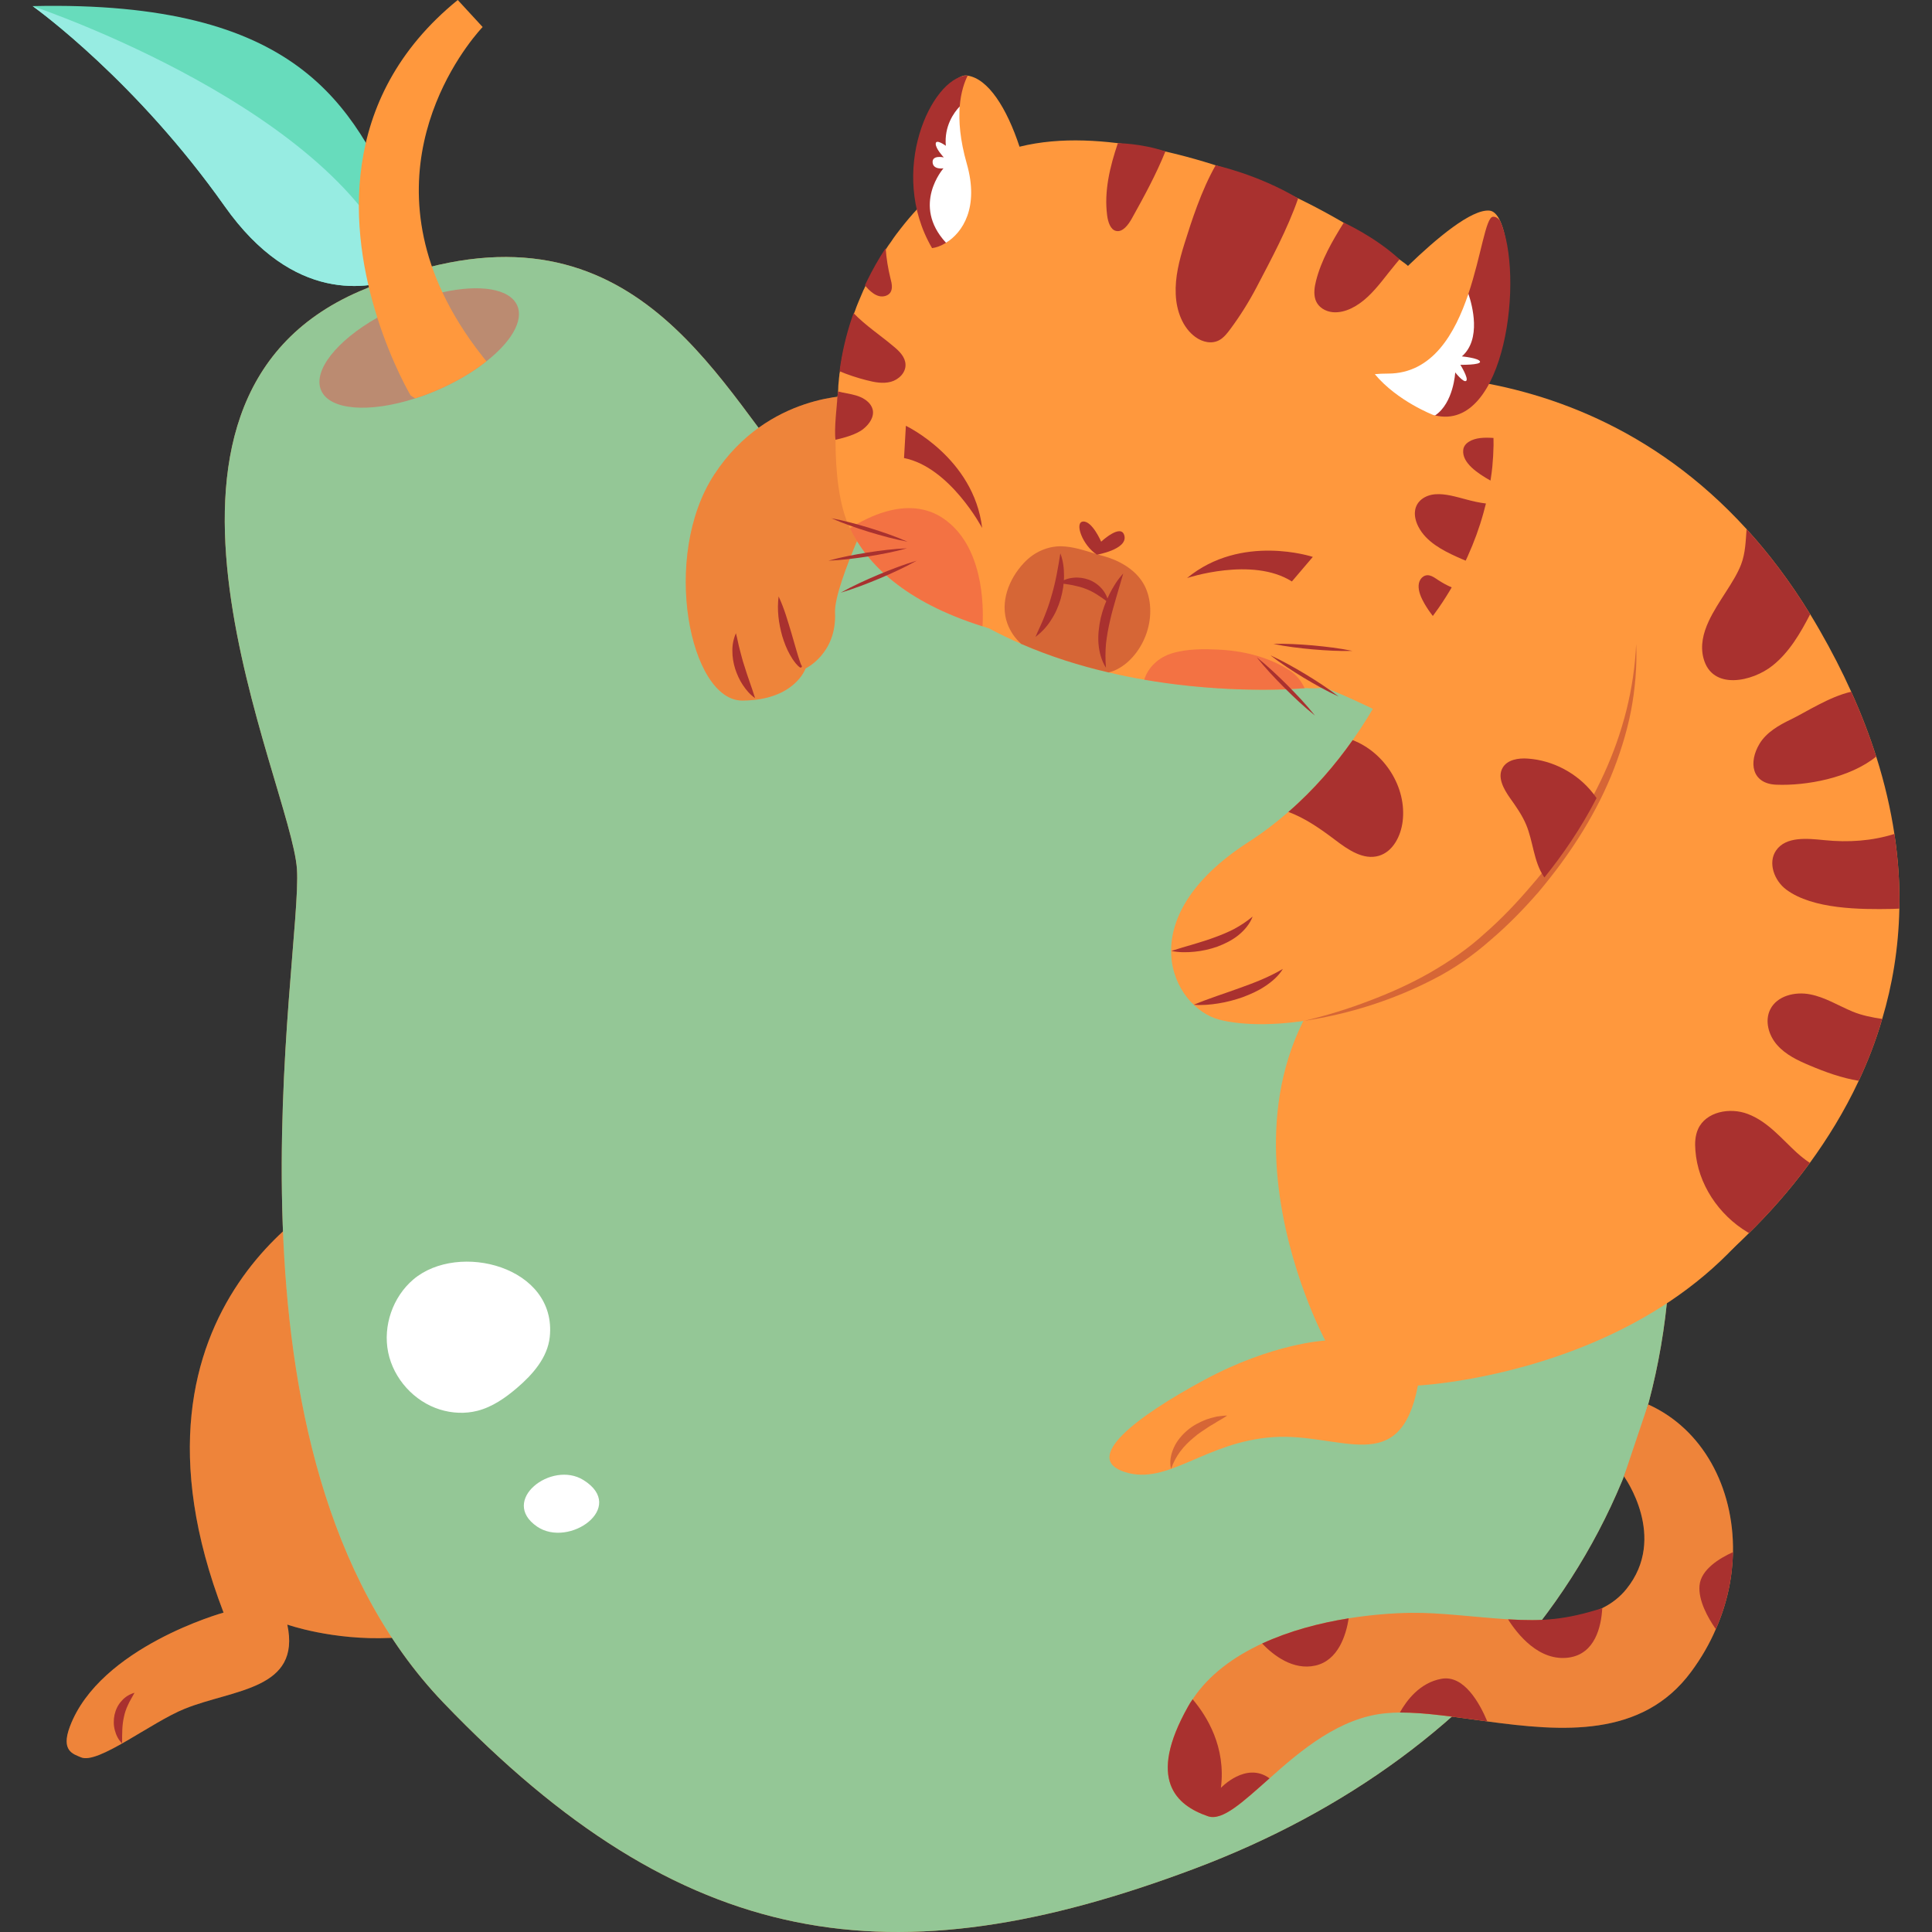 <?xml version="1.0" encoding="UTF-8"?>
<!-- Generator: Adobe Illustrator 25.2.3, SVG Export Plug-In . SVG Version: 6.00 Build 0)  -->
<svg xmlns="http://www.w3.org/2000/svg" xmlns:xlink="http://www.w3.org/1999/xlink" version="1.1" id="Capa_1" x="0px" y="0px" viewBox="0 0 512 512" style="enable-background:new 0 0 512 512;" xml:space="preserve" width="512" height="512">
<rect x="0" y="0" width="512" height="512" fill="#333333" stroke="none"/>
<g>
	<g>
		<g>
			<g>
				<path style="fill:#FF983D;" d="M92.528,314.299c-1.987,0.497-65.072,30.405-33.281,113.059c0,0-32.784,9.066-40.732,30.213      c-2.445,6.506,0.932,7.256,2.935,8.132c4.508,1.969,18.618-9.301,27.56-12.888c12.915-5.18,30.837-5.014,27.126-22.287      c0,0,47.687,16.953,75.504-22.567C179.456,368.443,92.528,314.299,92.528,314.299z"/>
			</g>
			<g style="opacity:0.2;">
				<path style="fill:#A9312F;" d="M92.528,314.299c-1.987,0.497-65.072,30.405-33.281,113.059c0,0-32.784,9.066-40.732,30.213      c-2.445,6.506,0.932,7.256,2.935,8.132c4.508,1.969,18.618-9.301,27.56-12.888c12.915-5.18,30.837-5.014,27.126-22.287      c0,0,47.687,16.953,75.504-22.567C179.456,368.443,92.528,314.299,92.528,314.299z"/>
			</g>
		</g>
		<g>
			<path style="fill:#A9312F;" d="M32.364,462.029c-0.986-0.944-1.59-2.188-1.933-3.495c-0.356-1.314-0.36-2.733-0.078-4.108     c0.313-1.364,0.936-2.688,1.9-3.692c0.897-1.054,2.117-1.763,3.398-2.133c-0.633,1.218-1.295,2.195-1.745,3.255     c-0.482,1.028-0.847,2.053-1.054,3.124C32.345,457.116,32.355,459.366,32.364,462.029z"/>
		</g>
	</g>
	<g>
		<path style="fill:#FF983D;" d="M503.35,240.794c-0.215,10.579-1.884,20.324-4.549,29.234c-1.696,5.841-3.823,11.306-6.218,16.394    c-3.849,8.237-8.399,15.506-12.948,21.751c-5.734,7.833-11.522,14.079-16.125,18.601c-1.481,1.48-2.827,2.773-4.011,3.849    c-0.054,0.081-0.135,0.162-0.242,0.242c-17.363,16.232-34.457-29.558-34.457-29.558l-8.614-39.787c0,0-19.732-7.726-43.044-19.893    c-40.217-21.051-91.149-55.427-70.098-86.6c33.273-49.209,42.91-53.597,42.91-53.597s67.056-15.909,116.911,38.791    c5.895,6.461,11.575,13.944,16.851,22.558c0.835,1.373,1.669,2.746,2.477,4.173c3.203,5.572,6.003,11.037,8.399,16.367    c2.665,5.869,4.845,11.602,6.622,17.175c2.261,7.107,3.823,13.944,4.819,20.513C503.081,227.9,503.485,234.495,503.35,240.794z"/>
	</g>
	<g>
		<path style="fill:#FF983D;" d="M289.242,163.852c0,0-58.06-12.528-79.978-39.659c-21.918-27.131-45.711-76.444-113.916-47.029    C27.143,106.579,77.107,207.301,78.694,230.3c1.586,22.999-24.585,154.851,38.861,220.974    c63.447,66.123,118.959,74.054,199.063,43.917c80.104-30.138,133.241-96.757,125.31-186.375    C433.996,219.197,384.793,184.643,289.242,163.852z"/>
	</g>
	<g style="opacity:0.7;">
		<path style="fill:#67DCBC;" d="M289.242,163.852c0,0-58.06-12.528-79.978-39.659c-21.918-27.131-45.711-76.444-113.916-47.029    C27.143,106.579,77.107,207.301,78.694,230.3c1.586,22.999-24.585,154.851,38.861,220.974    c63.447,66.123,118.959,74.054,199.063,43.917c80.104-30.138,133.241-96.757,125.31-186.375    C433.996,219.197,384.793,184.643,289.242,163.852z"/>
	</g>
	<g>
		<g>
			<path style="fill:#FF983D;" d="M226.529,104.814c0,0-23.014-0.784-37.236,20.93c-14.222,21.714-6.464,59.966,7.434,59.91     c13.898-0.056,16.757-8.509,16.757-8.509s8.296-3.893,7.801-14.795c-0.346-7.611,12.645-33.962,12.645-33.962L226.529,104.814z"/>
		</g>
		<g style="opacity:0.2;">
			<path style="fill:#A9312F;" d="M226.529,104.814c0,0-23.014-0.784-37.236,20.93c-14.222,21.714-6.464,59.966,7.434,59.91     c13.898-0.056,16.757-8.509,16.757-8.509s8.296-3.893,7.801-14.795c-0.346-7.611,12.645-33.962,12.645-33.962L226.529,104.814z"/>
		</g>
		<g>
			<path style="fill:#A9312F;" d="M211.528,175.603c0.185,0.128,0.371,0.259,0.552,0.404c0.088,0.075,0.172,0.154,0.257,0.244     c0.045,0.052,0.081,0.081,0.136,0.185l0.037,0.118c0,0,0.015,0.01-0.016,0.129c-0.016,0.112-0.212,0.25-0.317,0.232     c-0.203-0.021-0.094-0.019-0.156-0.032c-0.104-0.049-0.158-0.1-0.172-0.108c-0.43-0.336-0.697-0.666-1.009-1.018     c-0.574-0.712-1.075-1.466-1.505-2.254c-0.886-1.565-1.512-3.238-2.032-4.927c-0.954-3.404-1.431-6.929-0.962-10.505     c1.538,3.263,2.433,6.541,3.418,9.786l1.408,4.867c0.251,0.803,0.479,1.623,0.761,2.416c0.12,0.396,0.289,0.821,0.426,1.141     c0.02,0.034,0.007,0.018-0.051-0.001c-0.051-0.01,0.07,0.017-0.124-0.02c-0.1-0.023-0.29,0.111-0.301,0.219     c-0.024,0.116-0.011,0.113-0.011,0.113l0.013,0.04c0.014,0.005-0.001-0.063-0.012-0.103l-0.1-0.299     C211.697,176.02,211.614,175.812,211.528,175.603z"/>
		</g>
		<g>
			<path style="fill:#A9312F;" d="M200.103,185.003c-1.334-0.921-2.378-2.151-3.249-3.472c-0.885-1.322-1.533-2.787-2.034-4.304     c-0.469-1.526-0.746-3.125-0.732-4.732c-0.039-1.599,0.301-3.216,0.936-4.683c0.428,1.572,0.656,3.023,1.049,4.451     c0.374,1.42,0.721,2.823,1.19,4.201C198.101,179.26,199.151,181.957,200.103,185.003z"/>
		</g>
	</g>
	<g>
		<g>
			<g>
				<path style="fill:#FF983D;" d="M459.26,411.332c-0.135,6.679-1.552,13.628-4.554,20.409c-1.653,3.846-3.812,7.624-6.511,11.267      c-13.055,17.71-34.476,15.821-54.041,13.19c-8.332-1.113-16.327-2.395-23.175-2.362c-1.214,0-2.361,0.068-3.508,0.169      c-12.347,1.046-22.77,9.884-31.035,17.272c-6.983,6.173-12.448,11.368-16.294,10.053c-8.467-2.901-16.192-9.682-5.33-29.011      c0.371-0.675,0.776-1.35,1.248-1.991c4.318-6.511,10.93-11.301,18.418-14.776c7.219-3.339,15.282-5.465,22.939-6.679      c5.937-0.945,11.672-1.384,16.563-1.451c7.59-0.101,16.732,1.147,25.672,1.72c9.243,0.54,18.25,0.337,24.963-2.969      c2.462-1.215,4.621-2.867,6.375-5.027c11.132-13.763-0.622-29.894-0.622-29.894l6.405-19.057      C451.178,378.641,459.53,394.094,459.26,411.332z"/>
			</g>
			<g style="opacity:0.2;">
				<path style="fill:#A9312F;" d="M459.26,411.332c-0.135,6.679-1.552,13.628-4.554,20.409c-1.653,3.846-3.812,7.624-6.511,11.267      c-13.055,17.71-34.476,15.821-54.041,13.19c-8.332-1.113-16.327-2.395-23.175-2.362c-1.214,0-2.361,0.068-3.508,0.169      c-12.347,1.046-22.77,9.884-31.035,17.272c-6.983,6.173-12.448,11.368-16.294,10.053c-8.467-2.901-16.192-9.682-5.33-29.011      c0.371-0.675,0.776-1.35,1.248-1.991c4.318-6.511,10.93-11.301,18.418-14.776c7.219-3.339,15.282-5.465,22.939-6.679      c5.937-0.945,11.672-1.384,16.563-1.451c7.59-0.101,16.732,1.147,25.672,1.72c9.243,0.54,18.25,0.337,24.963-2.969      c2.462-1.215,4.621-2.867,6.375-5.027c11.132-13.763-0.622-29.894-0.622-29.894l6.405-19.057      C451.178,378.641,459.53,394.094,459.26,411.332z"/>
			</g>
		</g>
		<g>
			<path style="fill:#A9312F;" d="M394.154,456.198c-8.332-1.113-16.327-2.395-23.175-2.362c1.754-3.171,5.296-7.927,11.031-8.939     C387.947,443.818,392.096,451.306,394.154,456.198z"/>
		</g>
		<g>
			<path style="fill:#A9312F;" d="M424.616,426.175c-0.27,4.891-1.889,12.077-8.805,13.089c-7.927,1.147-13.696-6.207-16.158-10.12     C408.895,429.683,414.86,429.271,424.616,426.175z"/>
		</g>
		<g>
			<path style="fill:#A9312F;" d="M459.26,411.332c-0.135,6.679-1.552,13.628-4.554,20.409c-2.159-3.103-4.655-7.624-4.318-11.537     C450.759,415.92,455.684,412.951,459.26,411.332z"/>
		</g>
		<g>
			<path style="fill:#A9312F;" d="M336.436,471.277c-6.983,6.173-12.448,11.368-16.294,10.053     c-8.467-2.901-16.192-9.682-5.33-29.011c0.371-0.675,0.776-1.35,1.248-1.991c3.812,4.487,8.872,12.684,7.489,23.479     C323.55,473.807,330.195,466.723,336.436,471.277z"/>
		</g>
		<g>
			<path style="fill:#A9312F;" d="M357.418,428.874c-0.709,4.486-2.766,11.132-8.805,12.515c-5.903,1.35-11.132-2.699-14.135-5.836     C341.698,432.214,349.761,430.088,357.418,428.874z"/>
		</g>
	</g>
	<g>
		<path style="fill:#FF983D;" d="M428.272,184.021c-3.634,17.552-11.414,48.724-37.902,67.918s-54.889,21.482-67.245,18.278    c-12.356-3.203-24.2-26.516,7.753-47.082c3.796-2.45,7.322-5.142,10.553-7.968c6.918-6.003,12.544-12.652,17.04-19.032    c11.091-15.721,15.425-29.988,15.425-29.988l15.317-14.294C389.212,151.853,431.933,166.443,428.272,184.021z"/>
	</g>
	<g>
		<path style="fill:#A9312F;" d="M310.416,252.011c1.972-0.638,3.886-1.194,5.783-1.751c1.884-0.589,3.767-1.11,5.57-1.806    c1.815-0.653,3.589-1.384,5.294-2.263c1.688-0.915,3.284-1.96,4.895-3.29c-0.733,1.95-2.151,3.636-3.799,4.96    c-1.658,1.336-3.577,2.254-5.523,3c-1.969,0.702-4.002,1.146-6.055,1.352C314.533,252.418,312.458,252.431,310.416,252.011z"/>
	</g>
	<g>
		<path style="fill:#A9312F;" d="M316.346,266.275c4.062-1.712,8.102-2.948,12.058-4.4c3.985-1.423,7.796-2.871,11.575-5.105    c-1.155,1.907-2.91,3.4-4.76,4.618c-1.855,1.25-3.897,2.122-5.953,2.898c-2.077,0.726-4.199,1.285-6.361,1.626    C320.747,266.259,318.559,266.456,316.346,266.275z"/>
	</g>
	<g>
		<path style="fill:#FF983D;" d="M428.504,233.246c0,0-9.512-19.831-55.967,8.743C310.599,280.085,351.21,355.26,351.21,355.26    s-13.953,0.67-32.081,10.447c-18.128,9.778-32.466,20.777-21.01,24.408c11.457,3.631,21.273-8.05,39.293-9.261    c18.019-1.211,33.607,11.042,38.357-13.678c0,0,88.271-4.143,106.427-78.586L428.504,233.246z"/>
	</g>
	<g>
		<g>
			<g>
				<path style="fill:#FF983D;" d="M395.881,112.892c0-0.81-0.135-1.619-0.202-2.462c-0.337-2.935-0.877-5.836-1.619-8.703      c0,0-0.034,0-0.034-0.001c6.556-12.665,7.189-35.54,3.477-43.276c-0.746-1.587-1.698-2.553-2.808-2.639      c-4.752-0.383-13.865,7.217-21.573,14.659c-0.231-0.227-0.49-0.425-0.752-0.621c-19.658-14.729-42.731-25.455-66.833-30.419      c-0.39-0.08-0.781-0.157-1.173-0.23c-11.081-2.046-23.114-3.07-34.176-0.318c-3.392-10.251-8.268-17.988-13.744-18.835      c-0.104-0.02-0.217-0.035-0.319-0.043c-4.942-0.527-16.195,17.548-12.955,35.306c-1.552,1.653-3.036,3.407-4.453,5.229      c-0.877,1.113-1.754,2.26-2.564,3.508c-0.506,0.641-0.944,1.349-1.417,2.058c0,0.034-0.034,0.034-0.034,0.067      c0,0,0,0.067-0.034,0.101c-1.788,2.733-3.441,5.6-4.891,8.636c-0.169,0.338-0.304,0.607-0.439,0.911      c-0.034,0.068-0.068,0.135-0.101,0.202c-0.067,0.135-0.135,0.27-0.169,0.405c-0.067,0.101-0.168,0.337-0.236,0.439      c-0.405,0.978-0.844,1.956-1.248,2.935c-0.236,0.506-0.405,1.046-0.641,1.586c-0.202,0.607-0.405,1.147-0.641,1.72      c0,0.068-0.034,0.169-0.067,0.236l-0.405,1.214c-1.518,4.52-2.597,9.142-3.238,13.864c-0.034,0.101-0.067,0.236-0.067,0.338      v0.034l-0.067,0.304c0,0.169-0.034,0.303-0.034,0.472c-0.067,0.404-0.101,0.843-0.135,1.282      c-0.101,0.877-0.168,1.754-0.168,2.631c-0.034,0.067-0.034,0.169-0.034,0.236c0,0,0,0.101-0.007,0.099      c0,0-2.802,23.843,3.152,36.187c4.523,9.368,14.387,19.436,35.137,25.973c0.525,0.175,1.08,0.35,1.634,0.525      c0.029,0,0.029,0,0.03-0.004c2.832,1.517,5.698,2.899,8.597,4.147c7.691,3.34,15.551,5.802,23.175,7.556      c3.205,0.776,6.376,1.417,9.445,1.923c8.062,1.417,15.652,2.091,22.096,2.429c6.443,0.337,11.773,0.27,15.45,0.135      c0.506-0.034,0.945-0.034,1.383-0.068c1.383-0.067,2.463-0.135,3.137-0.202c0.135,0,0.304,0,0.405-0.034      c0.371,0,0.54-0.034,0.54-0.034s1.45,0.202,3.913-0.068c0.405,0,0.809-0.068,1.248-0.101c6.207-0.877,17.17-4.352,27.594-17.508      c0.068-0.101,0.135-0.203,0.202-0.27c0.27-0.337,0.506-0.675,0.742-1.012c0.169-0.202,0.337-0.438,0.54-0.709      c1.316-1.821,2.699-3.846,4.014-6.038c0.101-0.27,0.27-0.472,0.371-0.675c0.034-0.067,0.034-0.101,0.101-0.135      c0.371-0.708,0.776-1.45,1.181-2.159c0.202-0.338,0.405-0.742,0.607-1.181c0.135-0.169,0.236-0.371,0.371-0.607      c0.54-1.046,1.046-2.125,1.518-3.171c0.068-0.034,0.068-0.101,0.101-0.169c0.169-0.304,0.303-0.641,0.405-0.945      c1.721-3.778,3.137-7.59,4.217-11.469c0.236-0.844,0.472-1.721,0.675-2.564c0.169-0.776,0.337-1.585,0.506-2.395      c0.101-0.439,0.203-0.844,0.236-1.214c0.203-0.81,0.304-1.619,0.439-2.429l0.101-0.607c0.067-0.506,0.169-1.046,0.236-1.552      c0.067-0.472,0.101-0.945,0.169-1.451c0.168-1.956,0.303-3.846,0.337-5.768c0-0.641,0-1.282-0.034-1.923      C396.05,115.119,395.983,114.006,395.881,112.892z"/>
			</g>
			<g>
				<path style="fill:#A9312F;" d="M380.319,110.094C380.176,110.076,380.462,110.128,380.319,110.094c0,0-2.605-0.939-8.586-8.115      c1.015-0.104-1.317,0,0,0c11.773,0,17.408-24.124,17.408-24.124c3.411-10.16,4.569-20.233,6.49-20.406      c0.682-0.069,1.301,0.311,1.872,1.001C404.096,72.823,398.994,114.544,380.319,110.094z"/>
			</g>
			<g>
				<path style="fill:#FFFFFF;" d="M387.014,96.674c0,0,2.237,3.605,1.555,4.243c-0.682,0.638-2.919-2.225-2.919-2.225      s-0.413,8.09-5.331,11.402c-0.143-0.017-0.301-0.069-0.445-0.104c0,0-9.552-3.656-15.533-10.832      c1.015-0.104,2.19-0.155,3.507-0.155c11.773,0,17.755-10.626,21.293-21.148c1.031,3.036,3.491,12.04-1.73,16.593      c0,0,4.554,0.431,4.808,1.38C392.473,96.777,387.014,96.674,387.014,96.674z"/>
			</g>
		</g>
		<g>
			<g>
				<path style="fill:#A9312F;" d="M247.01,65.757c-11.846-20.247-0.157-45.064,9.112-45.752c0.1-0.007,0.214,0.023,0.319,0.042      c-0.844,1.687-1.797,4.346-2.105,8.154l-3.568,25.292c0,0,4.318,8.141-0.058,10.846C249.398,65.162,248.091,65.62,247.01,65.757      z"/>
			</g>
			<g>
				<path style="fill:#FFFFFF;" d="M250.71,64.339c-9.279-10.004-0.676-19.736-0.676-19.736s-2.746,0.464-2.884-1.573      c-0.123-1.951,2.724-1.366,2.968-1.317c-0.1-0.112-2.225-2.356-2.143-3.656c0.081-1.338,2.681,0.58,2.681,0.58      c-0.476-5.261,2.196-8.871,3.679-10.435c-0.297,3.843,0.064,8.842,1.871,15.174C259.539,55.013,255.086,61.634,250.71,64.339z"/>
			</g>
		</g>
		<g>
			<path style="fill:#A9312F;" d="M393.788,133.432c-0.207,0.845-0.431,1.708-0.673,2.553c-1.069,3.864-2.467,7.693-4.174,11.471     c-0.138,0.293-0.277,0.603-0.431,0.931c-0.035,0.069-0.052,0.121-0.087,0.189c-0.776-0.31-1.57-0.655-2.329-1     c-3.881-1.76-8.159-4.019-10.194-7.969c-0.69-1.328-1.069-2.795-0.914-4.105c0.277-2.76,2.76-4.329,5.399-4.519     c2.656-0.207,5.486,0.672,8.262,1.397C390.338,132.845,392.063,133.225,393.788,133.432z"/>
		</g>
		<g>
			<path style="fill:#A9312F;" d="M395.806,117.977c-0.035,1.932-0.138,3.83-0.328,5.779c-0.052,0.5-0.121,0.983-0.173,1.466     c-0.069,0.5-0.155,1.035-0.225,1.569c-0.034,0.19-0.051,0.38-0.086,0.57c-3.502-1.966-7.538-4.726-7.228-8.055     c0.069-0.983,0.673-1.725,1.535-2.26c1.759-1.086,4.053-1.138,6.485-0.983C395.806,116.7,395.806,117.339,395.806,117.977z"/>
		</g>
		<g>
			<path style="fill:#A9312F;" d="M384.715,155.666c-0.035,0.051-0.052,0.086-0.086,0.138c-0.121,0.224-0.259,0.431-0.38,0.656     c-1.311,2.191-2.656,4.226-4.019,6.072c-0.173,0.241-0.345,0.482-0.518,0.707c-0.794-1.017-1.535-2.104-2.19-3.225     c-0.897-1.553-1.656-3.278-1.57-4.881c0.069-1.604,1.293-2.984,2.88-2.639c0.776,0.173,1.518,0.707,2.242,1.191     C382.248,154.459,383.472,155.132,384.715,155.666z"/>
		</g>
		<g>
			<path style="fill:#A9312F;" d="M291.818,143.548c0,0-2.357-5.482-4.768-5.337c-2.411,0.146-0.207,6.323,3.654,8.788     c0,0,8.044-1.385,7.289-4.951C297.237,138.483,291.818,143.548,291.818,143.548z"/>
		</g>
		<g style="opacity:0.48;">
			<path style="fill:#A9312F;" d="M304.126,166.9c-1.215,4.284-4.048,8.13-7.388,10.086c-0.944,0.574-1.923,0.978-2.935,1.214     c-7.624-1.754-15.484-4.217-23.175-7.556c-1.552-1.417-2.868-3.205-3.677-5.431c-1.99-5.533,0.337-11.739,4.419-16.058     c2.799-3.002,6.443-4.419,9.816-4.385c3.07,0.034,6.24,1.113,9.243,2.024c0.135,0.034,0.304,0.068,0.472,0.135c0,0,0,0,0.034,0     c0.439,0.135,0.843,0.27,1.282,0.371c3.98,1.046,8.501,3.374,10.828,7.388C304.936,157.927,305.374,162.582,304.126,166.9z"/>
		</g>
		<g style="opacity:0.48;">
			<path style="fill:#E54949;" d="M345.728,182.377c-0.117,0.029-0.263,0.029-0.408,0.029c-2.48,0.204-9.893,0.642-19.961,0.146     c-6.449-0.321-14.037-1.021-22.121-2.422c0.992-3.239,3.735-5.925,7.471-7.033c4.027-1.197,8.667-1.109,11.732-0.963     c6.683,0.262,13.541,1.839,19.29,5.516C343.51,178.788,344.853,180.451,345.728,182.377z"/>
		</g>
		<g>
			<path style="fill:#A9312F;" d="M239.968,96.58c0.103,2.191-1.794,4.036-3.899,4.605c-2.104,0.553-4.347,0.121-6.451-0.431     c-2.433-0.621-4.813-1.397-7.124-2.363v-0.017c0.621-4.847,1.742-9.608,3.294-14.213c0.138-0.397,0.277-0.794,0.414-1.173     c3.208,3.312,7.141,5.882,10.643,8.849C238.363,93.079,239.899,94.631,239.968,96.58z"/>
		</g>
		<g>
			<path style="fill:#A9312F;" d="M228.82,113.65c-1.751,1.459-5.124,2.393-7.4,2.889c-0.408-2.626,0.386-9.425,0.416-10.155     c0-0.905,0.184-1.665,0.243-2.569v-0.088c0.38,0.088,0.788,0.204,1.196,0.292c1.605,0.321,3.239,0.554,4.728,1.196     c1.488,0.642,2.831,1.751,3.239,3.21C231.768,110.382,230.455,112.337,228.82,113.65z"/>
		</g>
		<g>
			<path style="fill:#A9312F;" d="M235.931,77.555c-0.639,0.879-1.898,1.173-2.967,0.914c-1.069-0.276-1.966-0.983-2.777-1.76     c-0.345-0.345-0.673-0.707-0.983-1.069c0.172-0.379,0.345-0.741,0.535-1.139c1.466-3.001,3.105-5.899,4.899-8.642     c0.017-0.034,0.052-0.069,0.069-0.103c0.19,2.742,0.638,5.45,1.294,8.106C236.328,75.088,236.638,76.502,235.931,77.555z"/>
		</g>
		<g>
			<g>
				<path style="fill:#A9312F;" d="M333.027,174.175c2.867,2.284,5.509,4.792,8.096,7.355c2.565,2.586,5.073,5.228,7.355,8.098      c-2.869-2.282-5.511-4.79-8.097-7.355C337.818,179.685,335.31,177.043,333.027,174.175z"/>
			</g>
			<g>
				<path style="fill:#A9312F;" d="M354.745,184.588c-3.224-1.466-6.283-3.203-9.301-5.007c-3.002-1.831-5.964-3.731-8.759-5.905      c3.225,1.463,6.284,3.201,9.302,5.007C348.987,180.516,351.948,182.415,354.745,184.588z"/>
			</g>
			<g>
				<path style="fill:#A9312F;" d="M358.43,172.497c-3.54,0.101-7.051-0.114-10.556-0.407c-3.502-0.325-6.996-0.729-10.463-1.452      c3.54-0.104,7.051,0.111,10.556,0.407C351.469,171.371,354.964,171.776,358.43,172.497z"/>
			</g>
		</g>
		<g>
			<g style="opacity:0.1;">
				<path style="fill:#A9312F;" d="M307.873,138.809C307.556,138.958,307.873,138.809,307.873,138.809L307.873,138.809z"/>
			</g>
		</g>
		<g>
			<path style="fill:#A9312F;" d="M344.023,52.58c-2.854,8.209-7.087,16.008-11.063,23.633c-2.035,3.859-4.35,7.554-6.923,11.016     c-0.818,1.1-1.684,2.199-2.807,2.854c-2.058,1.193-4.584,0.585-6.432-0.772c-3.345-2.409-5.052-6.9-5.216-11.367     c-0.21-4.467,0.935-8.935,2.269-13.238c1.918-6.128,4.521-14.259,8.31-20.902l0,0C322.161,43.804,333.32,46.203,344.023,52.58z"/>
		</g>
		<g>
			<path style="fill:#A9312F;" d="M370.896,68.729c-0.374,0.444-0.748,0.866-1.099,1.31c-2.409,2.877-4.584,6.035-7.274,8.561     c-2.666,2.502-5.964,4.397-9.262,4.14c-1.964-0.164-3.953-1.263-4.654-3.344c-0.514-1.567-0.257-3.344,0.164-5.005     c1.38-5.426,4.257-10.455,7.344-15.39C356.115,58.999,364.341,62.705,370.896,68.729z"/>
		</g>
		<g>
			<path style="fill:#A9312F;" d="M308.846,40.124c-2.479,6.128-5.637,11.929-8.817,17.635c-0.982,1.801-2.503,3.859-4.28,3.438     c-1.474-0.351-2.105-2.339-2.339-4.07c-0.865-6.479,0.749-13.004,2.83-19.179C296.24,37.949,302.295,37.949,308.846,40.124z"/>
		</g>
		<g>
			<path style="fill:#A9312F;" d="M281.001,146.645c0.742,1.913,0.987,3.973,0.975,6.008c0.008,2.046-0.332,4.084-0.887,6.061     c-0.587,1.966-1.396,3.881-2.54,5.59c-1.072,1.745-2.511,3.256-4.13,4.478c0.792-1.897,1.678-3.601,2.358-5.402     c0.716-1.771,1.353-3.554,1.854-5.379C279.726,154.364,280.377,150.642,281.001,146.645z"/>
		</g>
		<g>
			<path style="fill:#A9312F;" d="M297.67,151.991l-1.836,6.263c-0.579,2.058-1.201,4.082-1.644,6.135     c-0.479,2.042-0.852,4.093-1.086,6.17c-0.182,2.082-0.203,4.16-0.013,6.399c-1.205-1.889-1.803-4.158-1.986-6.42     c-0.171-2.273,0.122-4.536,0.592-6.731c0.526-2.185,1.292-4.292,2.283-6.282C294.972,155.538,296.142,153.633,297.67,151.991z"/>
		</g>
		<g>
			<path style="fill:#A9312F;" d="M280.733,154.462c0.906-0.733,2.375-1.23,3.694-1.351c1.368-0.154,2.79,0.035,4.121,0.519     c2.663,0.994,4.775,3.348,5.196,6.04c-2.19-1.619-3.99-2.886-6.099-3.646c-1.03-0.423-2.133-0.676-3.287-0.924     C283.239,154.854,281.89,154.76,280.733,154.462z"/>
		</g>
		<g>
			<path style="fill:#A9312F;" d="M314.589,153.185c0,0,17.274-5.76,27.774,0.911l5.549-6.513     C347.912,147.583,329.004,141.296,314.589,153.185z"/>
		</g>
		<g>
			<path style="fill:#A9312F;" d="M260.28,139.924c0,0-8.504-16.1-20.704-18.536l0.49-8.543     C240.067,112.845,258.078,121.368,260.28,139.924z"/>
		</g>
		<g style="opacity:0.48;">
			<path style="fill:#E54949;" d="M260.397,165.597c0,0.146-0.029,0.263-0.029,0.38c-20.749-6.537-30.613-16.605-35.137-25.973     c1.372-0.876,2.948-1.78,4.699-2.597c5.866-2.743,13.453-4.465,19.99-0.058C260.601,144.526,260.659,160.49,260.397,165.597z"/>
		</g>
		<g>
			<g>
				<path style="fill:#A9312F;" d="M222.801,157.065c3.197-1.793,6.517-3.294,9.867-4.722c3.363-1.399,6.757-2.725,10.274-3.755      c-3.195,1.796-6.516,3.296-9.867,4.722C229.712,154.707,226.318,156.033,222.801,157.065z"/>
			</g>
			<g>
				<path style="fill:#A9312F;" d="M219.523,148.591c3.41-0.955,6.869-1.597,10.34-2.162c3.476-0.533,6.965-0.988,10.503-1.125      c-3.409,0.958-6.868,1.599-10.34,2.162C226.55,147.997,223.061,148.451,219.523,148.591z"/>
			</g>
			<g>
				<path style="fill:#A9312F;" d="M220.318,137.339c3.483,0.64,6.871,1.586,10.238,2.605c3.356,1.049,6.689,2.176,9.928,3.608      c-3.483-0.638-6.872-1.584-10.237-2.606C226.891,139.895,223.558,138.768,220.318,137.339z"/>
			</g>
		</g>
	</g>
	<g style="opacity:0.48;">
		<path style="fill:#E54949;" d="M128.901,95.753c-3.526,2.799-7.941,5.438-12.975,7.618c-1.992,0.861-3.984,1.615-5.922,2.207    c-12.06,3.903-22.612,3.176-24.9-2.127c-2.261-5.222,4.173-13.19,14.886-19.274c1.965-1.104,4.065-2.154,6.299-3.123    c3.742-1.615,7.457-2.799,10.956-3.58c9.852-2.207,17.874-1.023,19.84,3.526C138.807,85.012,135.415,90.638,128.901,95.753z"/>
	</g>
	<g>
		<path style="fill:#67DCBC;" d="M110.515,71.417c0,0-1.561,0.996-4.253,2.046c-8.533,3.284-28.454,7.026-46.705-18.79    C36.19,21.589,10.052,2.638,8.679,1.642C8.652,1.615,8.625,1.615,8.625,1.615c70.61-1.588,84.796,26.408,97.475,54.216    L110.515,71.417z"/>
	</g>
	<g>
		<path style="fill:#FFFFFF;" d="M109.53,339.075c-5.44,4.628-8.09,12.309-6.661,19.307c1.428,6.997,6.877,13.026,13.695,15.151    c3.215,1.003,6.707,1.176,9.969,0.34c3.957-1.014,7.406-3.432,10.51-6.087c4.156-3.554,8.072-8.027,8.649-13.464    C147.669,335.687,121.489,328.9,109.53,339.075z"/>
	</g>
	<g>
		<path style="fill:#FFFFFF;" d="M142.339,404.566c8.443,5.771,23.913-5.099,12.266-12.346    C146.128,386.946,132.281,397.691,142.339,404.566z"/>
	</g>
	<g style="opacity:0.48;">
		<g>
			<path style="fill:#A9312F;" d="M433.602,170.615c0.264,5.987-0.272,12.017-1.399,17.937c-1.173,5.915-3.024,11.692-5.323,17.276     c-4.649,11.173-11.404,21.365-19.169,30.593c-3.972,4.556-8.185,8.875-12.827,12.811c-4.506,3.97-9.57,7.507-14.948,10.245     c-10.74,5.565-22.353,9.234-34.197,11.036c5.821-1.397,11.542-3.142,17.103-5.283c5.574-2.093,11.01-4.542,16.151-7.481     c5.137-2.969,9.988-6.264,14.39-10.298c4.44-3.86,8.551-8.19,12.388-12.695c7.792-8.934,14.378-18.935,19.313-29.712     C430.024,194.279,433.073,182.587,433.602,170.615z"/>
		</g>
	</g>
	<g style="opacity:0.48;">
		<g>
			<path style="fill:#A9312F;" d="M310.35,389.267c-0.483-1.863-0.065-3.894,0.745-5.665c0.811-1.802,2.13-3.325,3.603-4.584     c1.491-1.265,3.218-2.151,4.983-2.841c0.897-0.308,1.815-0.547,2.725-0.763c0.94-0.13,1.868-0.263,2.813-0.28     c-0.783,0.562-1.581,1.008-2.369,1.457c-0.772,0.48-1.533,0.951-2.298,1.386c-1.457,0.993-2.95,1.874-4.216,3.009     C313.717,383.143,311.564,385.721,310.35,389.267z"/>
		</g>
	</g>
	<g>
		<path style="fill:#A9312F;" d="M371.714,217.697c-0.484,3.876-2.557,7.995-6.299,9.099c-4.092,1.212-8.184-1.615-11.575-4.199    c-3.85-2.907-7.941-5.788-12.41-7.43c6.918-6.003,12.544-12.652,17.04-19.032C366.922,199.392,372.845,208.652,371.714,217.697z"/>
	</g>
	<g>
		<path style="fill:#A9312F;" d="M423.103,211.506c-4.226,8.21-9.18,15.29-13.81,21.024c-0.108-0.108-0.162-0.215-0.242-0.323    c-2.638-4.038-2.746-9.206-4.603-13.648c-1.077-2.557-2.692-4.846-4.307-7.107c-1.642-2.342-3.365-5.411-1.965-7.914    c1.211-2.207,4.173-2.692,6.703-2.503c6.676,0.458,13.11,3.876,17.255,9.153C422.457,210.591,422.78,211.021,423.103,211.506z"/>
	</g>
	<g>
		<path style="fill:#A9312F;" d="M479.715,162.782c-2.611,5.034-5.545,10.095-9.987,13.621c-5.276,4.226-15.99,6.676-18.279-1.938    c-0.888-3.338-0.108-6.622,1.373-9.826c2.45-5.276,6.784-10.337,8.587-15.048c1.157-3.042,1.212-6.218,1.454-9.368    C468.759,146.684,474.439,154.168,479.715,162.782z"/>
	</g>
	<g>
		<path style="fill:#A9312F;" d="M497.212,200.496c-7.026,5.707-18.601,7.78-26.489,7.457c-6.514-0.269-7.403-5.922-4.415-10.875    c1.83-3.015,5.142-4.9,8.21-6.38c4.038-1.938,10.229-6.057,16.071-7.376C493.255,189.19,495.436,194.923,497.212,200.496z"/>
	</g>
	<g>
		<path style="fill:#A9312F;" d="M503.35,240.794c-0.646,0.027-1.292,0.054-1.938,0.081c-8.372,0.162-20.997,0.108-28.023-5.115    c-3.176-2.342-4.953-7.107-2.719-10.364c2.611-3.795,8.264-3.203,12.841-2.745c6.38,0.646,12.571,0.215,18.52-1.642    C503.081,227.9,503.485,234.495,503.35,240.794z"/>
	</g>
	<g>
		<path style="fill:#A9312F;" d="M498.801,270.029c-1.696,5.841-3.823,11.306-6.218,16.394c-4.469-0.727-8.802-2.288-13.002-4.065    c-3.15-1.319-6.326-2.827-8.587-5.384c-2.288-2.557-3.392-6.434-1.857-9.476c1.804-3.607,6.568-4.765,10.553-3.984    c3.957,0.754,7.483,2.988,11.225,4.55C493.444,269.113,496.109,269.625,498.801,270.029z"/>
	</g>
	<g>
		<path style="fill:#A9312F;" d="M479.634,308.174c-5.734,7.833-11.522,14.079-16.125,18.601c-0.135-0.081-0.242-0.135-0.377-0.215    c-7.645-4.576-13.191-12.787-13.837-21.697c-0.162-1.911-0.081-3.876,0.7-5.626c2.073-4.657,8.48-5.841,13.217-4.011    c5.303,2.019,8.937,6.568,13.002,10.283c0.054,0.054,0.081,0.081,0.134,0.108C477.454,306.612,478.53,307.447,479.634,308.174z"/>
	</g>
	<g>
		<path style="fill:#97ECE2;" d="M106.262,73.463c-8.533,3.284-28.454,7.026-46.705-18.79C36.19,21.589,10.052,2.638,8.679,1.642    c2.45,0.835,81.055,27.673,97.125,70.529C105.966,72.602,106.127,73.033,106.262,73.463z"/>
	</g>
	<g>
		<path style="fill:#FF983D;" d="M128.901,95.753c-3.526,2.799-7.941,5.438-12.975,7.618c-1.992,0.861-3.984,1.615-5.922,2.207    c-0.754-0.485-1.184-0.781-1.184-0.781s-4.899-8.21-8.83-20.62C92.936,61.969,88.925,26.327,121.31,0l6.595,7.161    c0,0-29.423,30.258-10.66,70.314c2.584,5.491,6.057,11.198,10.66,17.013C128.255,94.918,128.578,95.349,128.901,95.753z"/>
	</g>
</g>















</svg>
